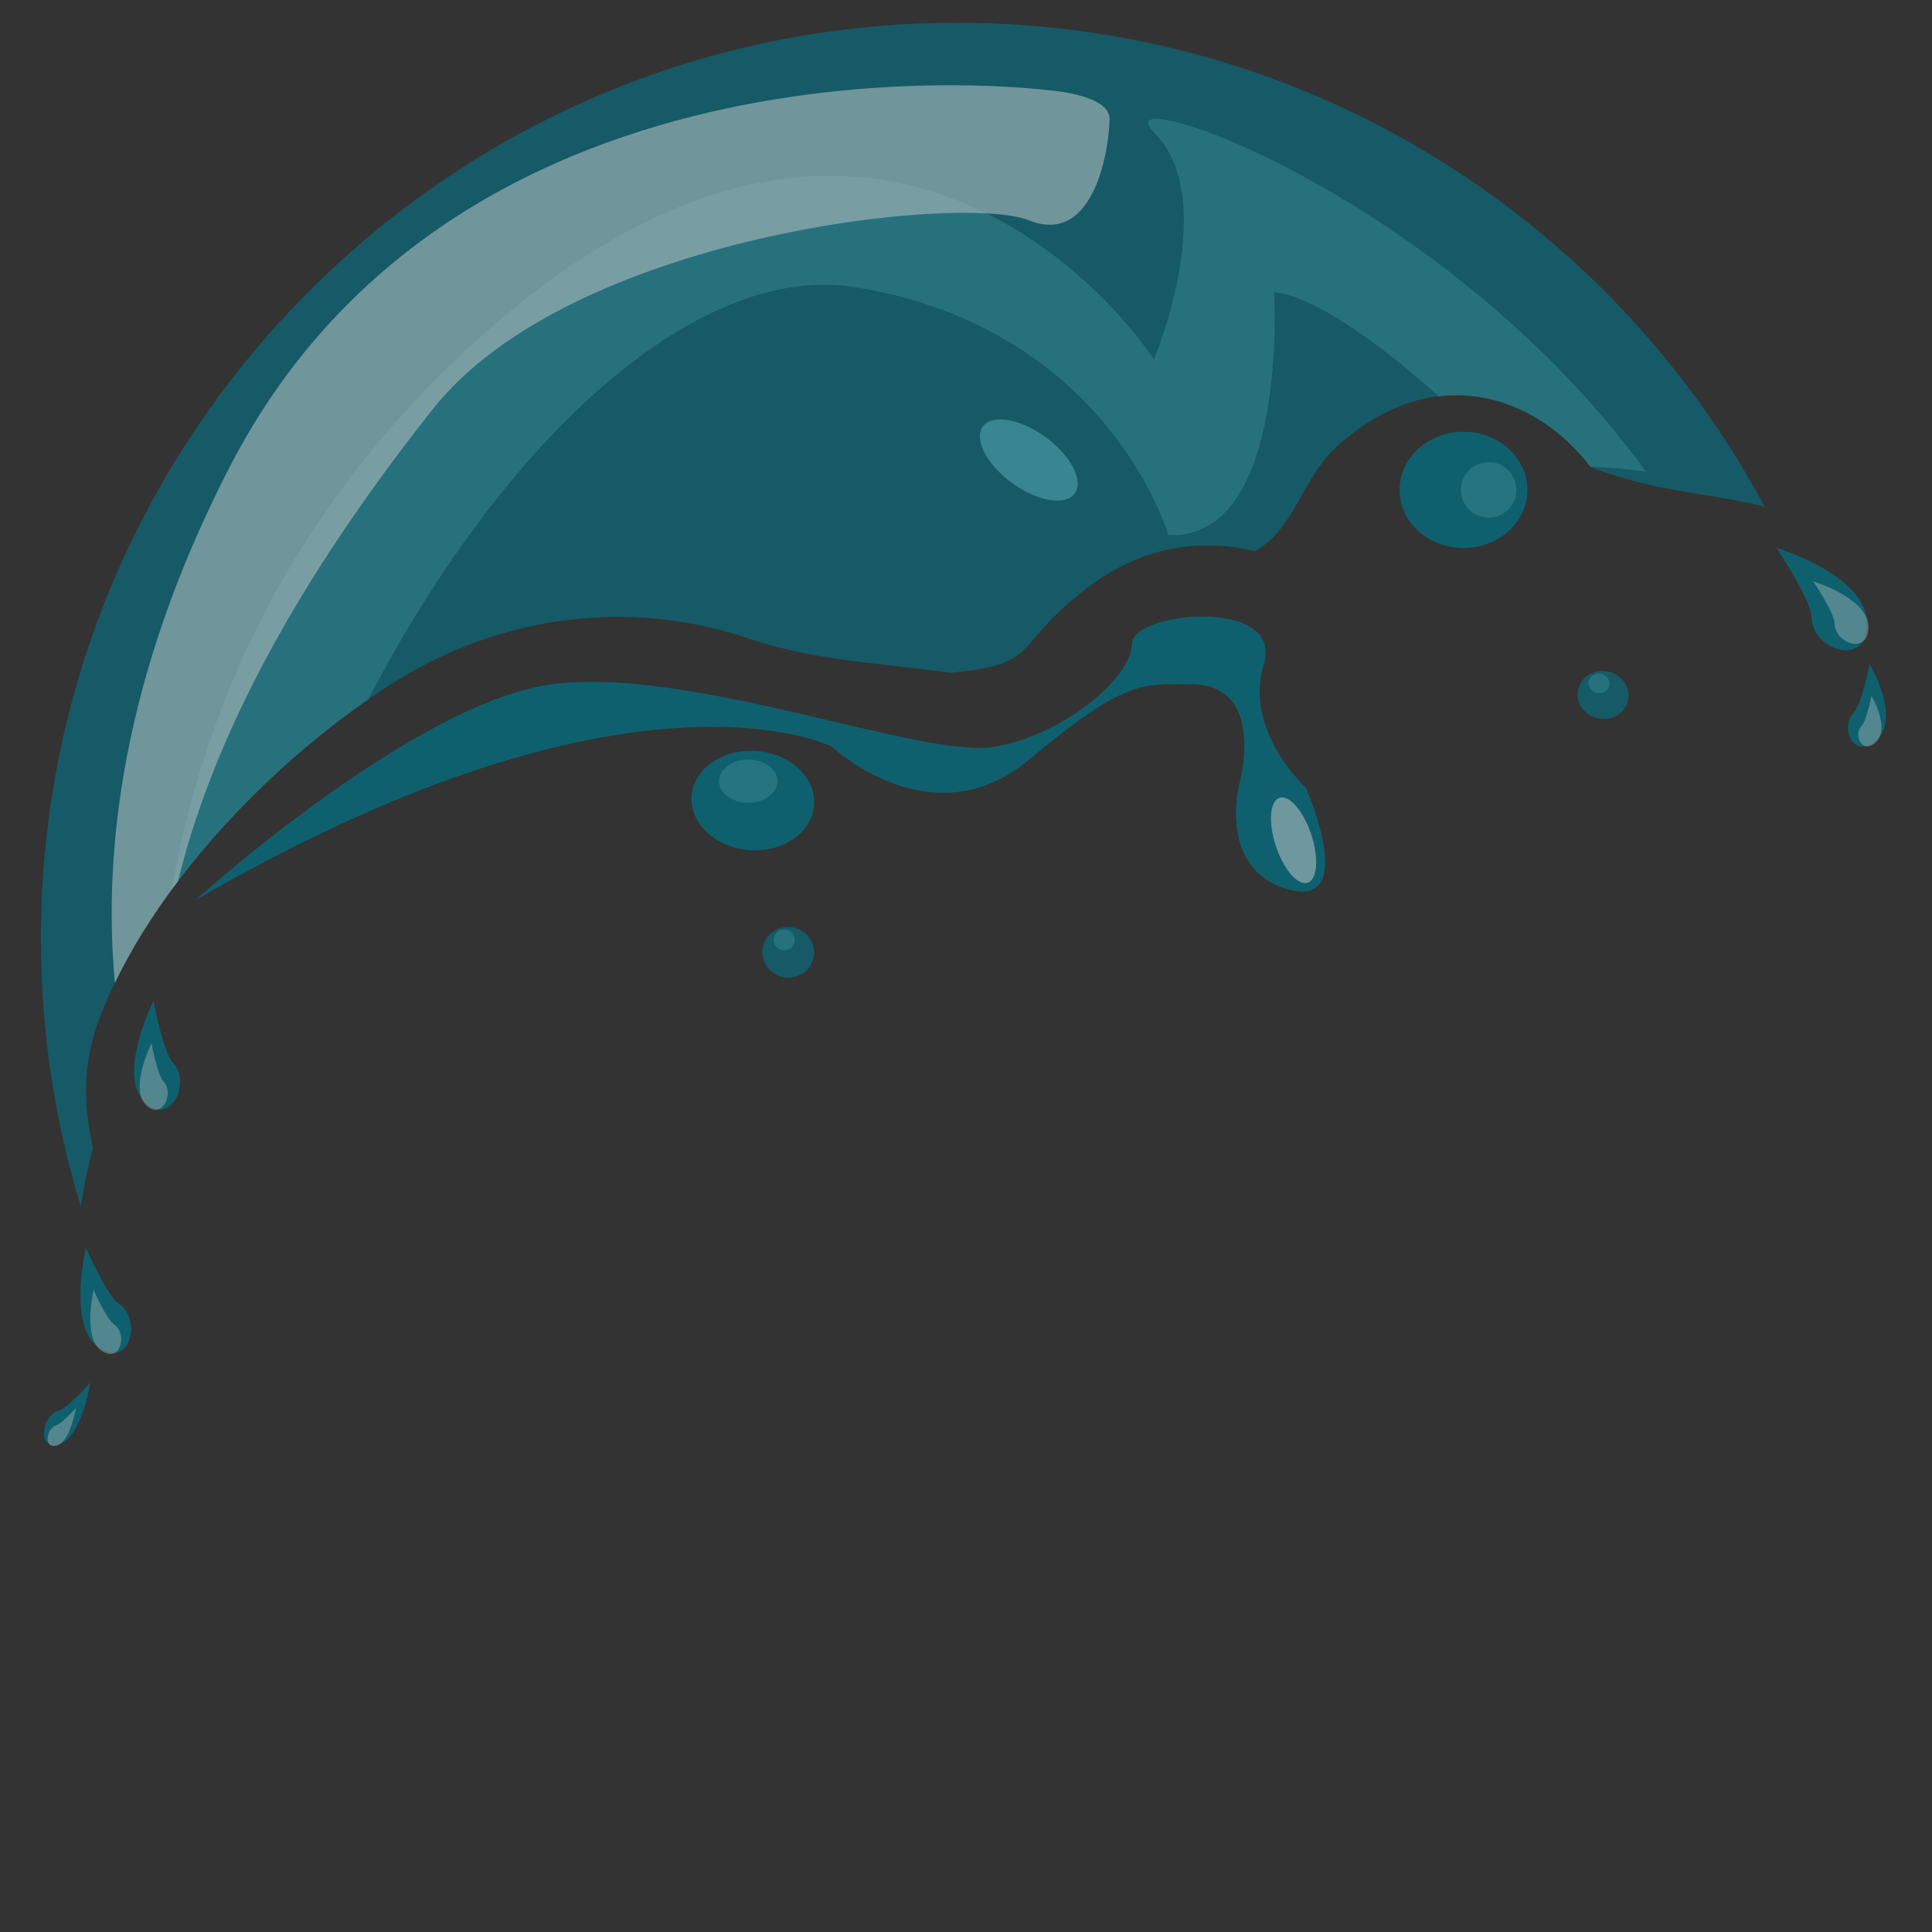 <?xml version="1.0" encoding="utf-8"?>
<!-- Generator: Adobe Illustrator 23.0.2, SVG Export Plug-In . SVG Version: 6.00 Build 0)  -->
<svg version="1.1" xmlns="http://www.w3.org/2000/svg" xmlns:xlink="http://www.w3.org/1999/xlink" x="0px" y="0px"
	 viewBox="0 0 100 100" enable-background="new 0 0 100 100" xml:space="preserve">
<rect x="0" y="0" width="100" height="100" fill="#333333" stroke="none"/>
<g id="Postre">
</g>
<g id="Capa_1" opacity="0.72">
	<path opacity="0.85" fill="#027285" d="M4.818,59.404c-0.491-2.095-0.56-4.258,0.278-6.544c2.518-6.868,9.3-13.819,15.437-17.628
		c5.476-3.398,12.096-4.254,18.218-2.182c3.49,1.181,7.02,1.283,10.426,1.773c4.074-0.353,3.5-1.142,5.687-3.199
		c2.531-2.38,5.248-3.697,8.783-3.33c0.465,0.048,0.9,0.133,1.322,0.238c0.387-0.237,0.748-0.504,1.053-0.846
		c1.249-1.401,1.726-3.269,3.203-4.6c4.86-4.383,10.125-2.794,13.105,1.082c3.417,1.351,6.297,1.345,9.015,2.067
		C83.355,11.323,67.629,1.177,49.529,1.177c-26.185,0-47.412,21.227-47.412,47.412c0,4.829,0.727,9.487,2.068,13.876
		C4.338,61.418,4.545,60.39,4.818,59.404z"/>
	<path opacity="0.53" fill="#3CA5B5" d="M19.057,36.207c7.264-13.936,17.24-22.643,25.226-21.342
		c13.125,2.139,16.191,12.832,16.191,12.832c6.227,0.267,5.48-12.564,5.48-12.564c2.989,0.267,8.469,5.346,8.469,5.346
		s0.005,0.027,0.009,0.044c3.101-0.391,5.975,1.146,7.896,3.646c0.967,0.017,1.926,0.107,2.876,0.251
		C74.581,9.835,56.896,4.024,59.727,6.845c3.487,3.475,0,11.762,0,11.762s-13.7-21.386-36.118,0
		c-9.213,8.789-13.204,18.748-14.716,27.435C11.715,42.206,15.426,38.715,19.057,36.207z"/>
	<path opacity="0.57" fill="#E8F7F9" d="M9.212,45.613c1.595-6.511,5.345-14.542,13.202-24.449
		c7.127-8.987,27.347-11.156,30.833-9.761c3.486,1.394,4.183-3.951,4.183-5.249c0-1.298-3.254-1.491-3.254-1.491
		S23.964,0.712,11.878,24.186C6.252,35.113,5.329,44.241,5.947,50.88C6.807,49.089,7.922,47.316,9.212,45.613z"/>
	
		<ellipse transform="matrix(0.589 -0.808 0.808 0.589 2.657 52.82)" fill="#3CA5B5" cx="53.25" cy="23.798" rx="1.471" ry="2.943"/>
	<ellipse fill="#027285" cx="75.75" cy="25.356" rx="3.309" ry="3.007"/>
	
		<ellipse transform="matrix(0.206 -0.979 0.979 0.206 -15.886 79.055)" opacity="0.85" fill="#027285" cx="40.782" cy="49.319" rx="1.313" ry="1.341"/>
	<circle opacity="0.53" fill="#3CA5B5" cx="77.053" cy="25.356" r="1.434"/>
	
		<ellipse transform="matrix(0.077 -0.997 0.997 0.077 -5.34 77.097)" fill="#027285" cx="38.968" cy="41.433" rx="2.571" ry="3.179"/>
	<ellipse opacity="0.53" fill="#3CA5B5" cx="38.729" cy="40.432" rx="1.509" ry="1.119"/>
	
		<ellipse transform="matrix(0.206 -0.979 0.979 0.206 -15.427 78.344)" opacity="0.53" fill="#3CA5B5" cx="40.574" cy="48.68" rx="0.538" ry="0.55"/>
	
		<ellipse transform="matrix(0.206 -0.979 0.979 0.206 30.618 109.785)" opacity="0.85" fill="#027285" cx="82.975" cy="36.021" rx="1.242" ry="1.321"/>
	
		<ellipse transform="matrix(0.206 -0.979 0.979 0.206 31.045 109.098)" opacity="0.53" fill="#3CA5B5" cx="82.764" cy="35.414" rx="0.509" ry="0.542"/>
	<path fill="#027285" d="M4.452,64.591c0,0,1.073,2.481,1.712,2.904c1.168,0.772,0.605,3.359-1.039,2.26S4.452,64.591,4.452,64.591z
		"/>
	<path opacity="0.4" fill="#E8F7F9" d="M4.847,66.765c0,0,0.655,1.515,1.046,1.773c0.713,0.471,0.37,2.051-0.634,1.38
		S4.847,66.765,4.847,66.765z"/>
	<path fill="#027285" d="M4.675,71.556c0,0-1.197,1.353-1.653,1.473c-0.834,0.218-1.152,2.038,0.025,1.723
		C4.223,74.436,4.675,71.556,4.675,71.556z"/>
	<path opacity="0.4" fill="#E8F7F9" d="M3.928,72.874c0,0-0.731,0.826-1.009,0.899c-0.509,0.133-0.703,1.244,0.015,1.052
		C3.652,74.632,3.928,72.874,3.928,72.874z"/>
	<path fill="#027285" d="M91.949,28.363c0,0,1.792,2.645,1.817,3.59c0.047,1.726,2.943,2.664,2.866,0.227
		S91.949,28.363,91.949,28.363z"/>
	<path opacity="0.4" fill="#E8F7F9" d="M93.852,30.091c0,0,1.094,1.615,1.109,2.192c0.028,1.054,1.797,1.626,1.749,0.139
		C96.663,30.934,93.852,30.091,93.852,30.091z"/>
	<path fill="#027285" d="M96.769,34.374c0,0-0.39,2.05-0.826,2.524c-0.796,0.865,0.156,2.544,1.273,1.318
		C98.333,36.989,96.769,34.374,96.769,34.374z"/>
	<path opacity="0.4" fill="#E8F7F9" d="M96.867,36.021c0,0-0.238,1.252-0.505,1.541c-0.486,0.528,0.095,1.553,0.777,0.804
		C97.822,37.618,96.867,36.021,96.867,36.021z"/>
	<path fill="#027285" d="M7.944,51.798c0,0,0.487,2.659,1.015,3.215c0.965,1.015-0.166,3.409-1.521,1.969
		C6.084,55.542,7.944,51.798,7.944,51.798z"/>
	<path opacity="0.4" fill="#E8F7F9" d="M7.84,54.006c0,0,0.297,1.624,0.62,1.963c0.589,0.62-0.101,2.081-0.928,1.202
		S7.84,54.006,7.84,54.006z"/>
	<path fill="#027285" d="M10.118,46.588c0,0,11.294-10.23,18.471-11.174c7.176-0.944,19.235,3.914,22.941,3.234
		c3.693-0.678,7.059-3.649,7.059-5.325c0-1.676,7.879-2.431,6.824,1.05c-1.055,3.481,2.176,6.391,2.176,6.391
		s2.765,6.262-0.882,5.278c-3.647-0.984-2.588-5.337-2.588-5.337s1.529-5.291-2.471-5.291c-2.492,0-3.381-0.286-8.397,3.914
		s-10.192-0.68-10.192-0.68S32.824,33.412,10.118,46.588z"/>
	
		<ellipse transform="matrix(0.949 -0.315 0.315 0.949 -10.295 23.282)" opacity="0.57" fill="#E8F7F9" cx="66.955" cy="43.522" rx="0.963" ry="2.317"/>
</g>
</svg>
